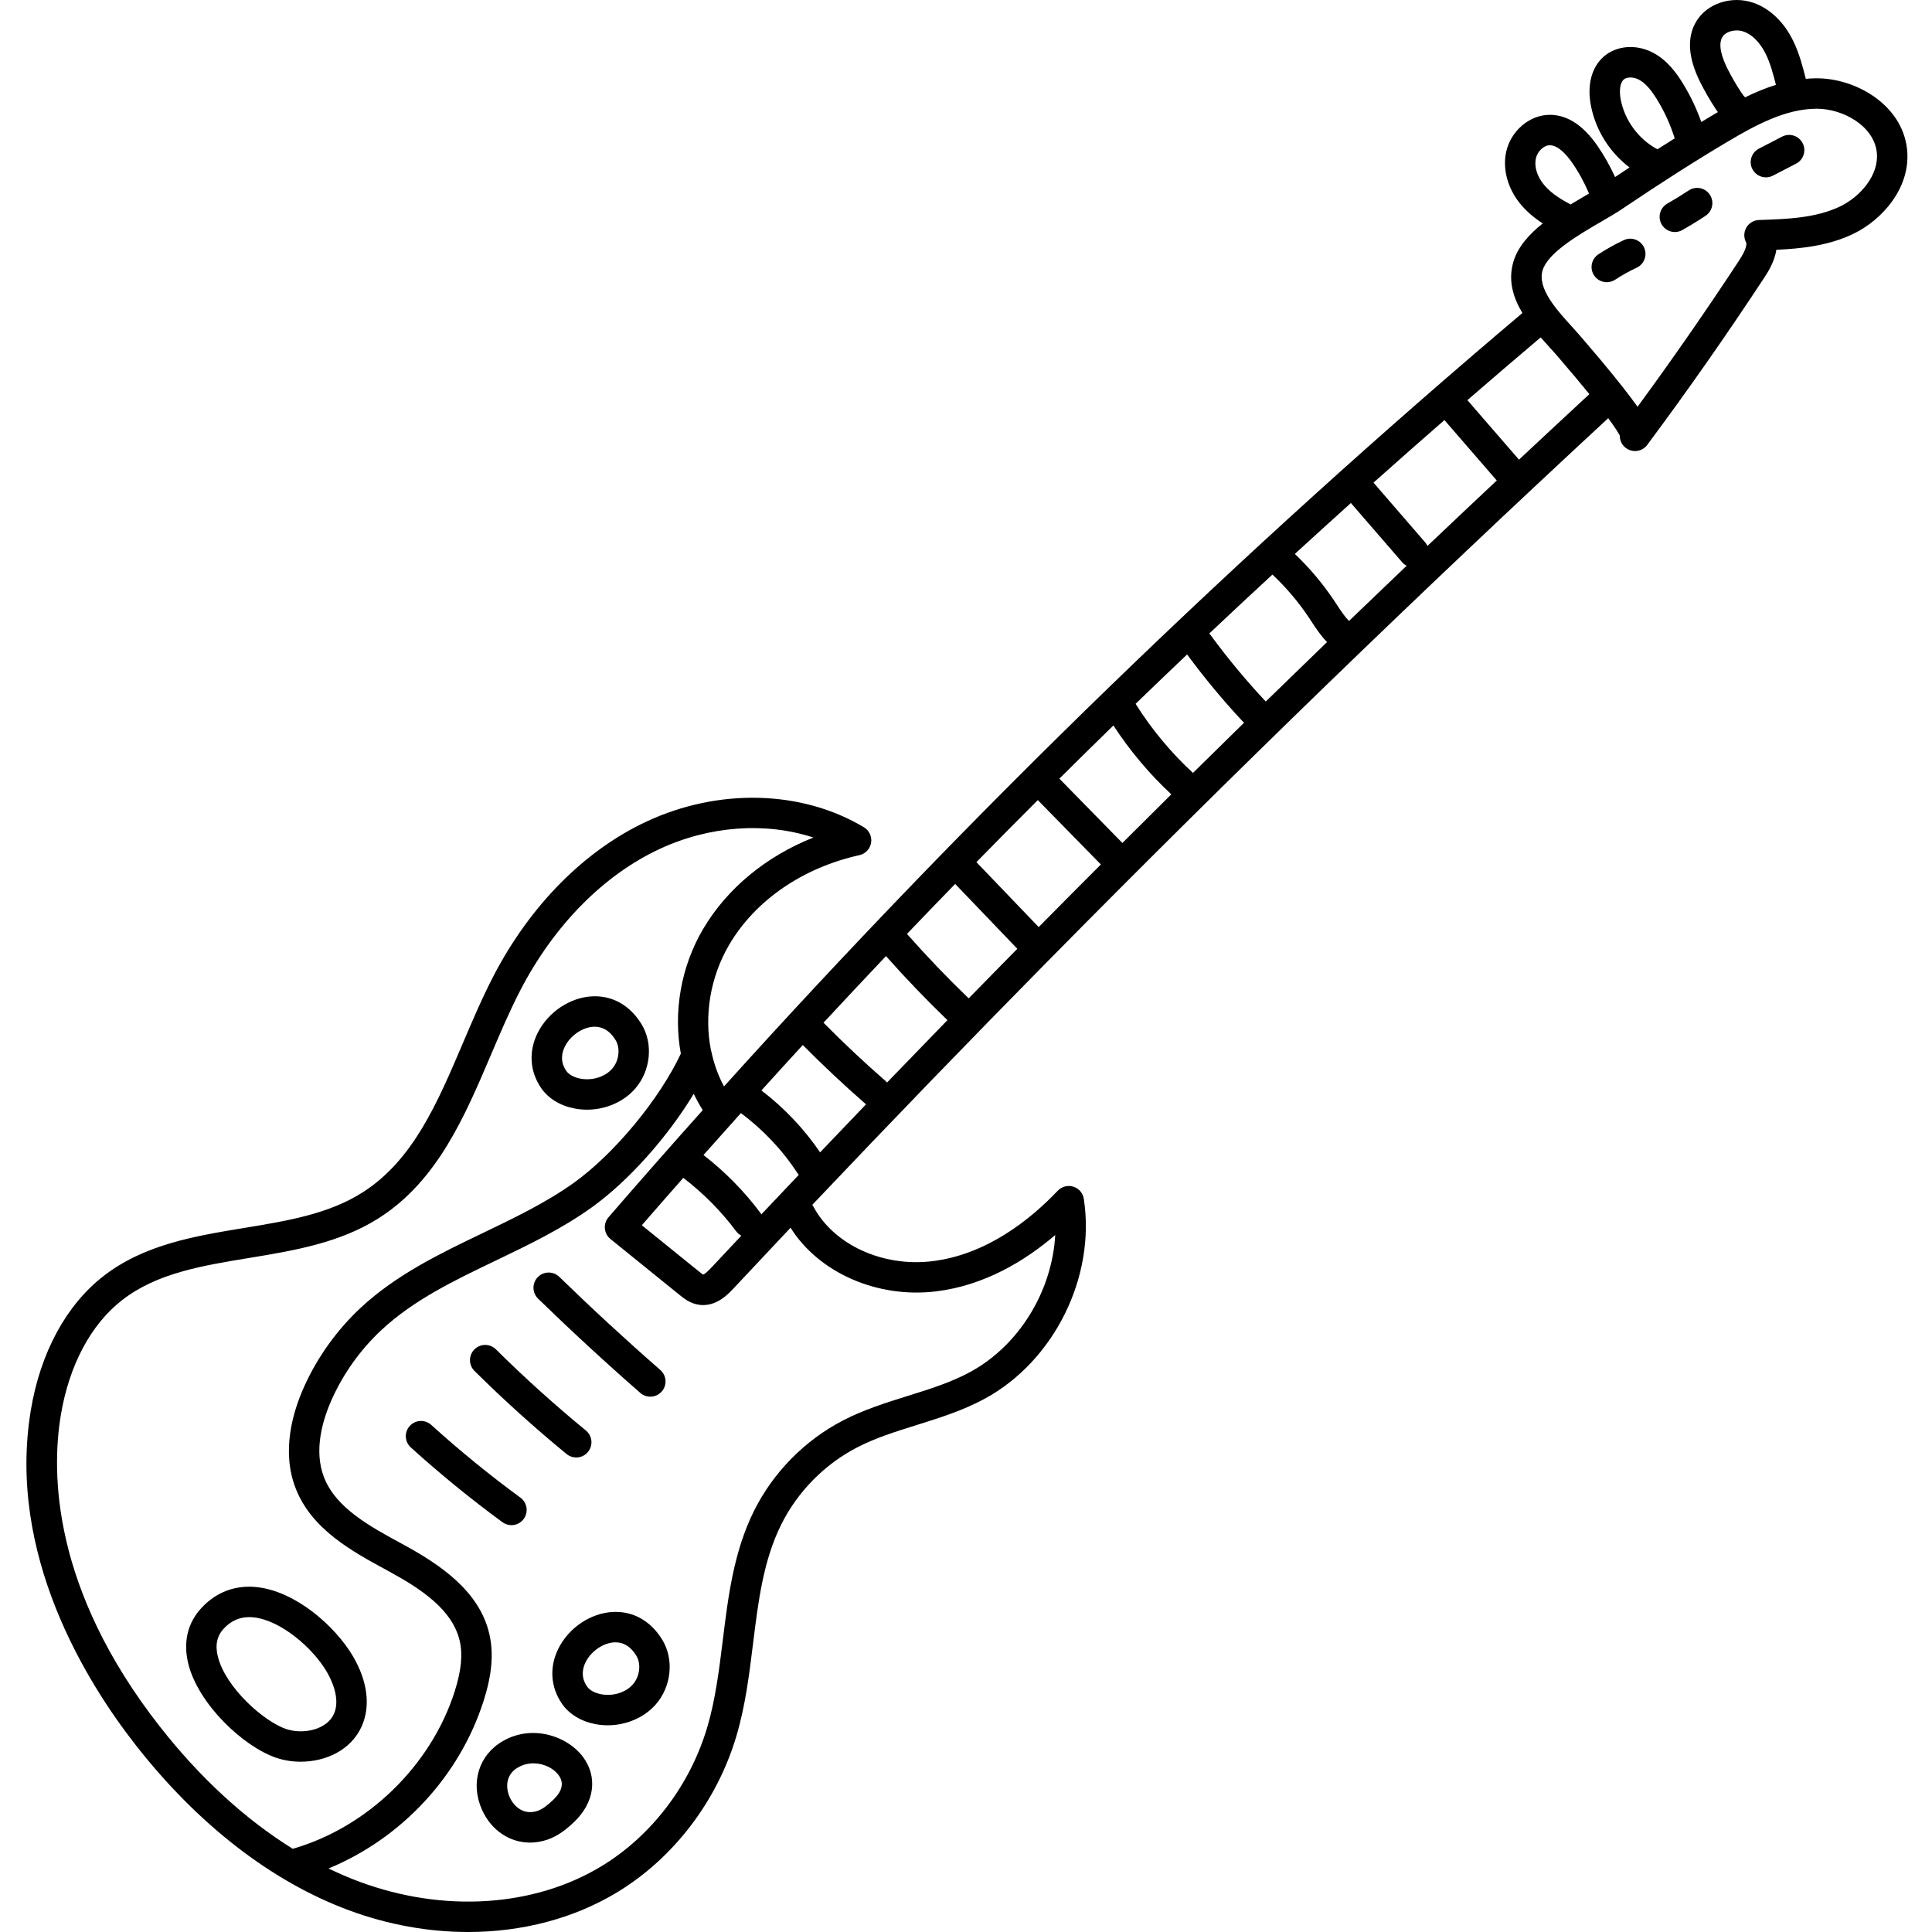 <svg height="512pt" viewBox="-7 0 512 512.002" width="512pt" xmlns="http://www.w3.org/2000/svg"><path d="m498.363 39.34c-1.359-11.582-13.582-18.688-24.117-18.59-.906.008-1.797.062-2.684.141-.852-3.34-1.738-6.793-3.371-10.113-2.438-4.969-6.168-8.531-10.5-10.031-5.754-1.992-12.27.125-15.156 4.922-2.543 4.23-2.188 9.656 1.051 16.129 1.195 2.387 2.547 4.727 4.012 6.953.176.266.398.602.66.961-.516.301-1.027.602-1.539.906-.945.559-1.898 1.133-2.855 1.711-1.285-3.613-2.938-7.09-4.965-10.355-1.664-2.672-4.051-6-7.789-7.984-4.469-2.371-9.758-1.949-13.156 1.055-3.133 2.77-4.367 7.41-3.387 12.73 1.223 6.621 4.961 12.574 10.277 16.602-1.262.832-2.539 1.68-3.832 2.543-1.324-2.926-2.91-5.734-4.742-8.375-3.738-5.383-7.961-8.113-12.547-8.113-.031 0-.062 0-.094 0-5.324.043-10.262 4.266-11.48 9.828-.973 4.441.355 9.504 3.555 13.531 1.824 2.297 4.043 4.062 6.137 5.422-3.59 2.867-6.539 6.148-7.727 10-1.551 5.023-.121 9.645 2.336 13.742-74.852 63.254-145.852 132.039-211.574 204.953-1.48-2.699-2.551-5.637-3.246-8.695-.039-.297-.105-.59-.211-.871-1.848-9.188-.219-19.43 4.879-28.066 6.902-11.703 19.457-20.32 34.445-23.648 1.613-.355 2.84-1.66 3.105-3.289.266-1.629-.488-3.254-1.902-4.102-16.422-9.852-38.484-10.434-57.582-1.531-16.426 7.656-30.836 22.188-40.566 40.91-2.973 5.727-5.578 11.836-8.094 17.746-6.816 16.008-13.254 31.129-26.617 39.641-9 5.734-19.875 7.527-31.391 9.422-13 2.141-26.441 4.355-37.25 12.734-9.902 7.68-16.754 20.32-19.285 35.598-6.328 38.195 14.715 71.992 27.824 88.742 16.473 21.043 36.02 36.18 56.52 43.766 10.379 3.844 21.109 5.742 31.547 5.742 14.316-.004 28.082-3.574 39.625-10.602 14.883-9.062 26.352-24.109 31.461-41.285 2.391-8.027 3.422-16.391 4.418-24.48 1.402-11.363 2.723-22.098 7.512-31.684 4.324-8.66 11.438-15.887 20.031-20.344 4.91-2.547 10.223-4.207 15.848-5.965 6.055-1.895 12.316-3.852 18.137-7.031 18.324-10.016 29.316-32.262 26.137-52.898-.23-1.523-1.309-2.777-2.777-3.234-1.469-.461-3.07-.043-4.129 1.07-7.18 7.562-18.785 16.945-33.293 18.688-13.172 1.578-26.133-4.402-31.504-14.551-.074-.141-.172-.262-.258-.387 20.613-21.758 41.5-43.371 62.629-64.797.043-.039.094-.066.137-.109.078-.074.133-.16.207-.238 48.281-48.945 97.777-96.898 147.957-143.332 1.973 2.672 2.77 4.008 3.074 4.621-.02 1.25.543 2.488 1.621 3.293.727.539 1.57.797 2.406.797 1.23 0 2.445-.559 3.234-1.621.004-.004.004-.004.004-.008 10.727-14.402 21.156-29.312 31.008-44.312.891-1.359 2.727-4.152 3.211-7.395 6.676-.312 13.82-1.074 20.352-4.203 7.719-3.699 15.473-12.363 14.266-22.656zm-44.031-15.023c-1.293-1.961-2.48-4.023-3.535-6.129-1.324-2.641-2.629-6.238-1.352-8.367.918-1.523 3.484-2.191 5.609-1.457 3.117 1.078 5.035 4.199 5.902 5.965 1.207 2.461 1.941 5.23 2.688 8.156-2.809.871-5.527 2.012-8.172 3.309-.211-.188-.562-.594-1.141-1.477zm-31.836 1.996c-.434-2.363-.121-4.418.797-5.23.84-.742 2.613-.727 4.035.027 1.59.844 3.043 2.422 4.719 5.121 2.027 3.262 3.617 6.773 4.77 10.434-1.5.941-3.027 1.91-4.574 2.898-4.988-2.637-8.719-7.703-9.746-13.25zm-20.477 22.461c-1.711-2.148-2.457-4.691-1.996-6.789.414-1.879 2.094-3.48 3.668-3.492h.023c2.234 0 4.457 2.527 5.934 4.652 1.773 2.547 3.258 5.289 4.461 8.152-.301.172-.598.348-.902.523-1.289.75-2.629 1.535-3.977 2.355-3.371-1.742-5.668-3.457-7.211-5.402zm-51.523 115.789c-1.141-1.156-2.16-2.695-3.215-4.305l-.66-1c-3.016-4.531-6.535-8.707-10.473-12.461 4.934-4.523 9.883-9.02 14.855-13.492l13.613 15.727c.332.387.73.676 1.156.902-5.102 4.863-10.195 9.738-15.277 14.629zm-41.348 40.27c-5.852-5.41-10.961-11.559-15.203-18.312 4.531-4.383 9.086-8.738 13.652-13.082 4.594 6.234 9.598 12.262 14.895 17.918.062.066.137.113.199.172-4.523 4.426-9.039 8.859-13.543 13.305zm-18.699 18.566-16.703-17.051c4.75-4.719 9.523-9.414 14.316-14.086 4.367 6.684 9.508 12.809 15.348 18.25-4.328 4.285-8.648 8.582-12.961 12.887zm37.93-37.555c-5.191-5.543-10.098-11.453-14.578-17.57-.102-.141-.223-.254-.34-.379 5.555-5.242 11.137-10.449 16.746-15.629 3.656 3.434 6.918 7.277 9.703 11.461l.625.953c1.191 1.816 2.484 3.77 4.148 5.477-5.426 5.242-10.844 10.492-16.25 15.762-.02-.023-.031-.051-.055-.074zm42.332-42.086-13.719-15.855c6.234-5.566 12.508-11.086 18.801-16.578l13.867 16.012c-6.133 5.762-12.258 11.539-18.367 17.34-.156-.324-.336-.637-.582-.918zm-121.004 120.816c-5.66-5.449-11.145-11.176-16.348-17.074 4.234-4.438 8.496-8.848 12.773-13.246l16.469 17.18c-4.309 4.375-8.605 8.754-12.895 13.141zm-39.371 40.816c-4.23-6.227-9.555-11.844-15.555-16.41 3.645-4.02 7.293-8.043 10.969-12.039 5.34 5.391 10.945 10.656 16.672 15.648.027.023.062.043.094.066-4.07 4.238-8.133 8.484-12.18 12.734zm-15.574 16.434c-.066-.105-.117-.219-.191-.32-4.332-5.805-9.426-10.977-15.141-15.41 3.293-3.711 6.598-7.414 9.914-11.105 5.852 4.344 11.016 9.801 14.98 15.891.109.168.23.324.363.469-3.312 3.488-6.625 6.98-9.926 10.477zm-20.68-9.676c5.305 4.059 10.027 8.82 14.027 14.176.371.5.84.875 1.352 1.145-2.656 2.832-5.324 5.66-7.973 8.492-1.281 1.371-1.879 1.727-2.125 1.816-.301-.148-.891-.621-1.188-.863l-15.086-12.207c3.641-4.203 7.316-8.383 10.992-12.559zm53.637-25.637c-5.664-4.938-11.207-10.145-16.48-15.48 5.484-5.914 11.004-11.801 16.555-17.656 5.195 5.859 10.656 11.551 16.289 16.977-5.352 5.5-10.691 11.012-16.012 16.535-.113-.129-.219-.258-.352-.375zm-192.387 171.012c-28.637-36.59-28.719-67.363-26.219-82.453 2.199-13.266 7.98-24.113 16.273-30.543 9.191-7.129 21.059-9.082 33.617-11.148 11.809-1.945 24.023-3.957 34.414-10.578 15.473-9.859 22.707-26.852 29.703-43.285 2.457-5.77 5-11.738 7.828-17.184 8.918-17.156 21.996-30.41 36.824-37.324 13.289-6.199 28.141-7.188 40.789-3.051-12.52 4.973-22.863 13.465-29.211 24.219-5.969 10.117-7.93 22.117-5.922 33.055-5.605 11.98-17.562 26.48-28.289 34.18-7.371 5.289-15.922 9.391-24.188 13.359-11.281 5.414-22.941 11.012-32.422 19.859-6.223 5.809-11.367 12.98-14.875 20.738-3.145 6.953-6.094 17.289-2.309 27.039 4.234 10.902 14.934 16.711 24.379 21.832l.129.07c8.734 4.742 17.082 10.273 18.977 18.562.836 3.648.41 7.906-1.34 13.402-6.23 19.551-22.988 35.891-42.691 41.617-.066.02-.125.055-.191.078-12.637-7.836-24.605-18.816-35.277-32.445zm205.652-115.281c12.93-1.555 23.695-8.125 31.664-14.945-.824 14.746-9.441 29.141-22.434 36.242-5.121 2.797-10.734 4.551-16.676 6.406-5.711 1.785-11.613 3.633-17.152 6.504-10.098 5.238-18.457 13.727-23.539 23.902-5.402 10.824-6.875 22.758-8.297 34.297-.957 7.762-1.945 15.785-4.141 23.168-4.551 15.285-14.73 28.664-27.93 36.699-17.867 10.879-41.859 12.445-64.176 4.184-2.766-1.023-5.512-2.215-8.238-3.531 19.312-7.957 34.73-24.441 41.105-44.449 2.207-6.926 2.688-12.531 1.52-17.648-2.617-11.441-13.094-18.473-22.992-23.848l-.129-.07c-8.625-4.68-17.547-9.52-20.711-17.664-2.77-7.141-.363-15.254 2.145-20.801 3.07-6.793 7.578-13.078 13.031-18.168 8.574-8.004 19.18-13.094 30.406-18.48 8.582-4.117 17.453-8.375 25.398-14.078 9.785-7.023 20.172-18.758 27.012-30.09.711 1.488 1.496 2.938 2.391 4.32-8.41 9.406-16.746 18.863-24.977 28.398-.715.824-1.062 1.906-.965 2.992.098 1.086.633 2.09 1.48 2.773l18.324 14.828c1.098.891 2.758 2.234 5.062 2.586.406.066.797.094 1.184.094 3.922 0 6.754-3.031 8.027-4.395 5.027-5.379 10.07-10.746 15.133-16.105 7.422 11.863 22.875 18.75 38.473 16.879zm27.277-96.555-16.5-17.211c5.395-5.508 10.82-10.988 16.27-16.441l16.715 17.062c-5.512 5.516-11.008 11.047-16.484 16.59zm127.285-123.871-13.668-15.773c6.445-5.582 12.918-11.133 19.422-16.633.785.902 1.562 1.762 2.305 2.578.801.879 1.559 1.719 2.234 2.508l.57.668c3.195 3.715 5.742 6.766 7.793 9.289-6.23 5.762-12.445 11.555-18.656 17.363zm85.07-67.094c-6.445 3.086-14.078 3.34-21.461 3.582-1.379.047-2.641.797-3.34 1.988-.703 1.191-.742 2.656-.109 3.887.223.438.273 1.664-1.91 4.988-8.562 13.039-17.57 26.008-26.824 38.633-1.098-1.555-2.465-3.348-4.105-5.438-3.992-5.074-8.605-10.438-10.34-12.457l-.551-.641c-.723-.848-1.539-1.75-2.398-2.695-4.117-4.535-9.242-10.18-7.758-14.984 1.426-4.625 9.531-9.352 15.449-12.797 2.086-1.219 4.051-2.363 5.664-3.449 10.207-6.883 19.332-12.703 27.902-17.789 7.391-4.387 15.289-8.676 23.473-8.738h.121c7.066 0 15.117 4.582 15.93 11.469.711 6.078-4.363 11.863-9.742 14.441zm0 0"/><path d="m423.332 63.637c-2.324 1.086-4.586 2.344-6.73 3.75-1.859 1.223-2.383 3.723-1.16 5.582.773 1.18 2.062 1.82 3.375 1.82.758 0 1.527-.215 2.207-.66 1.824-1.195 3.746-2.266 5.715-3.184 2.02-.941 2.891-3.34 1.953-5.359-.941-2.016-3.34-2.891-5.359-1.949zm0 0"/><path d="m440.535 50.465c-1.84 1.223-3.75 2.395-5.672 3.484-1.938 1.098-2.617 3.555-1.523 5.492.742 1.312 2.109 2.047 3.516 2.047.672 0 1.352-.168 1.98-.523 2.086-1.184 4.16-2.457 6.156-3.781 1.855-1.23 2.363-3.734 1.129-5.59-1.227-1.852-3.73-2.359-5.586-1.129zm0 0"/><path d="m465.285 36.203-6.152 3.184c-1.977 1.023-2.75 3.457-1.727 5.434.719 1.387 2.125 2.18 3.586 2.18.621 0 1.258-.145 1.848-.453l6.152-3.184c1.977-1.02 2.75-3.453 1.727-5.43-1.023-1.98-3.457-2.754-5.434-1.73zm0 0"/><path d="m72.691 466.875c6.57-.004 13.375-3.02 16.211-9.488 2.336-5.328 1.496-11.879-2.363-18.453-4.723-8.051-15.234-17.207-25.414-18.324-5.715-.625-10.805 1.277-14.73 5.504-3.723 4.008-4.922 9.168-3.465 14.926 2.684 10.594 14.512 21.832 23.293 24.801 2.02.684 4.23 1.035 6.469 1.035zm-21.945-27.816c-.777-3.059-.266-5.5 1.551-7.457 1.898-2.039 4.109-3.043 6.734-3.043.398 0 .801.023 1.215.066 7.195.789 15.637 8.082 19.336 14.391 1.176 1.996 3.711 7.082 1.938 11.133-1.883 4.289-8.211 5.578-12.715 4.055-5.816-1.969-15.965-10.871-18.059-19.145zm0 0"/><path d="m126.301 461.379c-6.445 3.684-8.734 11.172-5.574 18.211 2.477 5.516 7.371 8.719 12.742 8.719 1.492 0 3.023-.25 4.551-.762 2.984-1.004 5.297-2.961 7.16-4.742 5.375-5.125 6.277-11.883 2.301-17.223-4.102-5.5-13.363-8.676-21.18-4.203zm13.316 15.59c-1.227 1.172-2.68 2.434-4.172 2.938-3.676 1.234-6.266-1.18-7.363-3.621-1.094-2.438-1.172-5.973 2.219-7.91 1.301-.742 2.707-1.07 4.078-1.07 2.703 0 5.273 1.266 6.637 3.098 1.516 2.031 1.043 4.238-1.398 6.566zm0 0"/><path d="m155.469 427.184c-5.91.27-11.738 4.176-14.496 9.719-2.426 4.871-2.082 10.188.941 14.59 1.902 2.773 5.074 4.699 8.922 5.426 1.074.203 2.156.301 3.234.301 4.867 0 9.621-2.004 12.703-5.512 4.191-4.77 4.91-11.996 1.711-17.191-3.066-4.969-7.676-7.57-13.016-7.332zm5.25 19.199c-1.895 2.152-5.262 3.207-8.387 2.613-1.715-.324-3.09-1.078-3.77-2.07-1.711-2.488-1.148-4.871-.371-6.43 1.449-2.91 4.664-5.121 7.645-5.258.094-.004.191-.004.285-.004 2.211 0 4.059 1.18 5.496 3.512 1.344 2.18.949 5.531-.898 7.637zm0 0"/><path d="m145.336 293.777c1.074.203 2.156.301 3.234.301 4.867 0 9.621-2.008 12.703-5.516 4.191-4.766 4.91-11.996 1.711-17.188-3.062-4.969-7.68-7.574-13.016-7.332-5.91.27-11.734 4.176-14.496 9.719-2.422 4.871-2.078 10.188.941 14.59 1.906 2.773 5.074 4.699 8.922 5.426zm-2.645-16.422c1.449-2.914 4.664-5.125 7.641-5.258.098-.004.195-.008.289-.008 2.211 0 4.059 1.18 5.496 3.512 1.344 2.18.949 5.535-.898 7.637-1.895 2.156-5.27 3.203-8.387 2.617-1.715-.324-3.09-1.078-3.77-2.07-1.715-2.492-1.148-4.871-.371-6.43zm0 0"/><path d="m162.688 369.141c.766.668 1.711.992 2.652.992 1.121 0 2.238-.465 3.035-1.379 1.465-1.676 1.293-4.223-.383-5.688-9.105-7.957-18.113-16.262-26.773-24.684-1.594-1.551-4.148-1.52-5.699.078-1.551 1.598-1.516 4.148.078 5.703 8.762 8.52 17.879 16.926 27.09 24.977zm0 0"/><path d="m143.152 385.336c.75.613 1.652.914 2.555.914 1.164 0 2.32-.504 3.117-1.477 1.414-1.723 1.164-4.262-.559-5.672-8.246-6.766-16.27-14-23.844-21.512-1.582-1.566-4.133-1.555-5.703.027-1.566 1.578-1.555 4.133.027 5.699 7.754 7.688 15.965 15.098 24.406 22.02zm0 0"/><path d="m128.535 404.184c1.242 0 2.465-.574 3.254-1.648 1.32-1.797.93-4.32-.867-5.637-8.168-5.988-16.121-12.477-23.641-19.285-1.648-1.492-4.199-1.367-5.691.281-1.496 1.652-1.371 4.199.281 5.695 7.719 6.992 15.891 13.66 24.285 19.812.719.527 1.551.781 2.379.781zm0 0"/></svg>